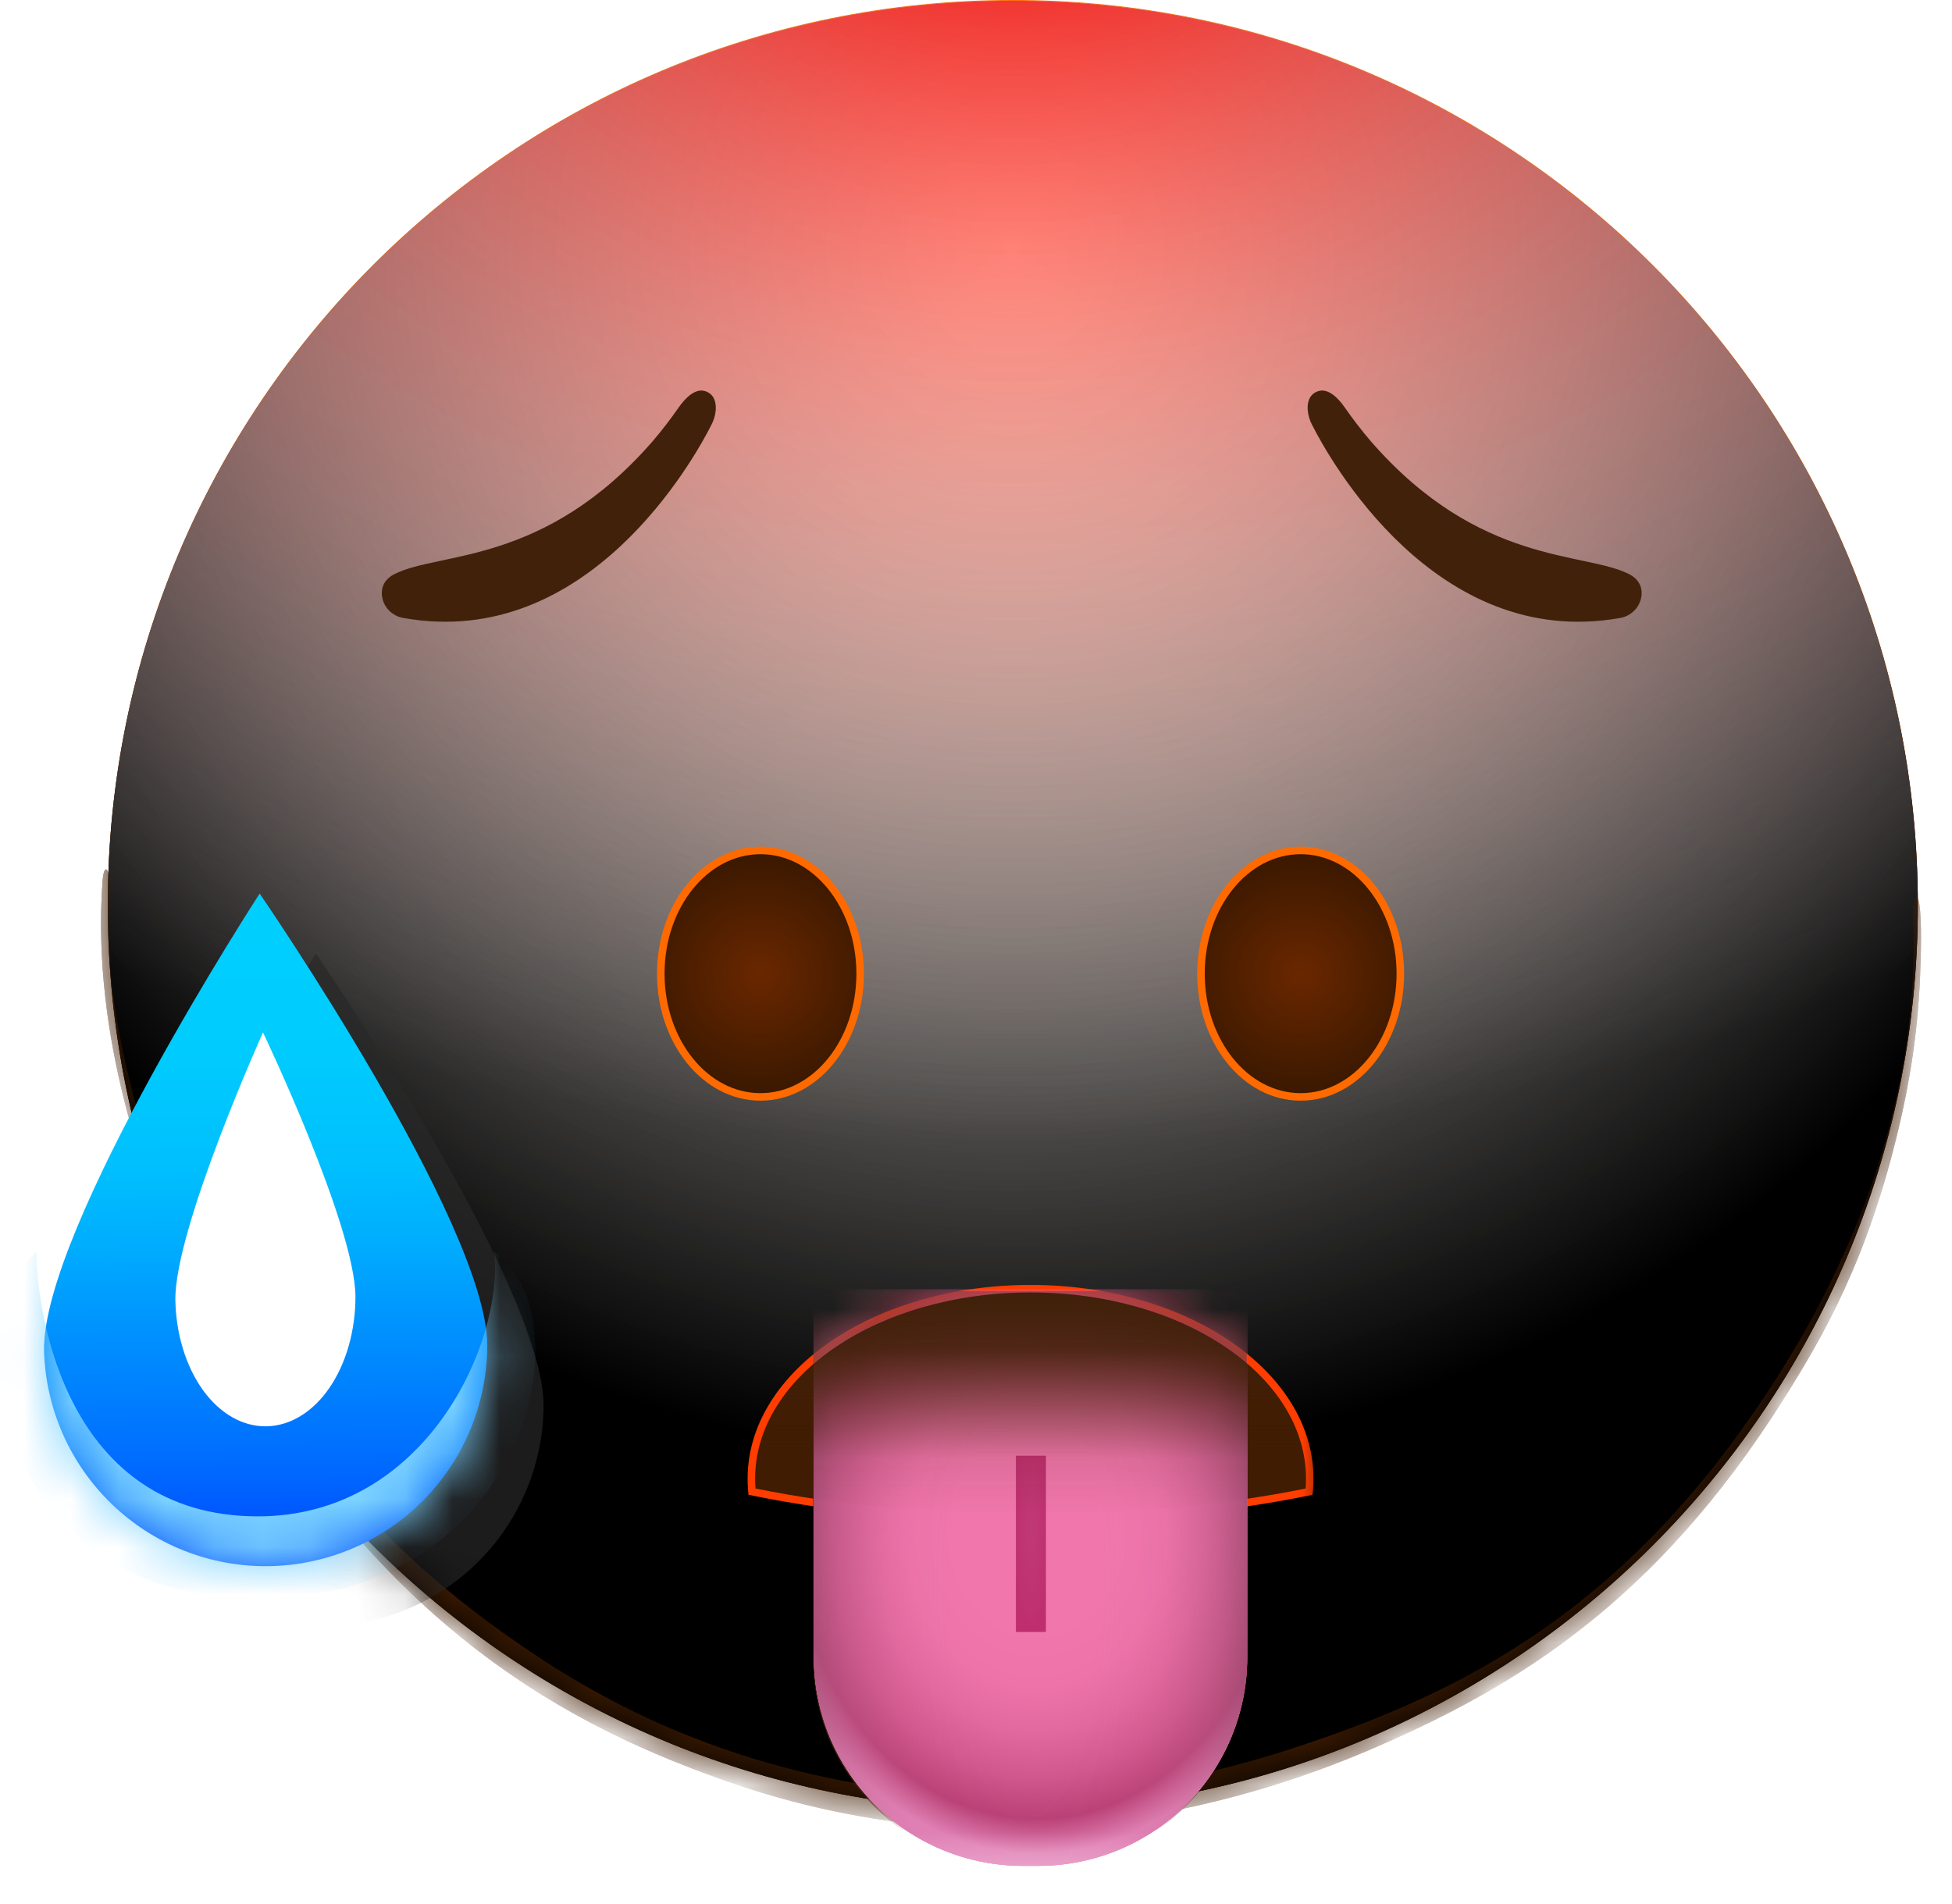 <svg width="41" height="40" viewBox="0 0 41 40" fill="none" xmlns="http://www.w3.org/2000/svg">
<path d="M21.274 38.018C31.772 38.018 40.283 29.507 40.283 19.009C40.283 8.511 31.772 0 21.274 0C10.775 0 2.265 8.511 2.265 19.009C2.265 29.507 10.775 38.018 21.274 38.018Z" fill="url(#paint0_radial_116_8759)"/>
<g style="mix-blend-mode:soft-light">
<path d="M21.273 38.033C31.772 38.033 40.282 29.523 40.282 19.024C40.282 8.526 31.772 0.015 21.273 0.015C10.775 0.015 2.264 8.526 2.264 19.024C2.264 29.523 10.775 38.033 21.273 38.033Z" fill="url(#paint1_radial_116_8759)"/>
</g>
<g style="mix-blend-mode:soft-light">
<path d="M21.273 38.033C31.772 38.033 40.282 29.523 40.282 19.024C40.282 8.526 31.772 0.015 21.273 0.015C10.775 0.015 2.264 8.526 2.264 19.024C2.264 29.523 10.775 38.033 21.273 38.033Z" fill="url(#paint2_radial_116_8759)"/>
</g>
<g style="mix-blend-mode:soft-light">
<path d="M21.273 38.033C31.772 38.033 40.282 29.523 40.282 19.024C40.282 8.526 31.772 0.015 21.273 0.015C10.775 0.015 2.264 8.526 2.264 19.024C2.264 29.523 10.775 38.033 21.273 38.033Z" fill="url(#paint3_radial_116_8759)" fill-opacity="0.7"/>
</g>
<mask id="mask0_116_8759" style="mask-type:alpha" maskUnits="userSpaceOnUse" x="2" y="0" width="39" height="39">
<path d="M21.273 38.033C31.772 38.033 40.282 29.523 40.282 19.024C40.282 8.526 31.772 0.015 21.273 0.015C10.775 0.015 2.264 8.526 2.264 19.024C2.264 29.523 10.775 38.033 21.273 38.033Z" fill="white"/>
</mask>
<g mask="url(#mask0_116_8759)">
<g filter="url(#filter0_f_116_8759)">
<path d="M2.156 18.481C2.177 18.211 2.266 18.184 2.292 18.458C2.32 18.763 2.264 19.375 2.278 19.745C2.314 20.723 2.464 21.574 2.618 22.266C3.116 24.496 3.806 25.933 4.45 27.15C6.565 31.152 8.883 33.178 11.143 34.705C14.457 36.944 17.797 37.656 21.14 37.807C21.225 37.811 21.239 38.36 21.156 38.431C21.006 38.56 20.821 38.432 20.668 38.427C20.228 38.412 19.788 38.381 19.349 38.336C18.045 38.2 16.741 37.924 15.44 37.48C11.902 36.273 8.087 34.206 4.756 28.385C4.546 28.019 4.338 27.634 4.133 27.219C3.97 26.888 3.807 26.541 3.648 26.169C3.123 24.947 1.901 21.82 2.156 18.481ZM21.143 38.437C21.062 38.44 21.042 37.928 21.119 37.821C21.235 37.661 21.408 37.793 21.53 37.785C22.038 37.754 22.545 37.707 23.052 37.643C24.443 37.468 25.833 37.17 27.22 36.711C30.659 35.572 34.356 33.836 37.598 28.501C37.805 28.162 38.009 27.801 38.211 27.414C38.824 26.238 40.361 23.114 40.184 19.231C40.169 18.904 40.268 18.708 40.313 18.989C40.37 19.346 40.347 20.092 40.331 20.488C40.281 21.758 40.086 22.833 39.88 23.7C39.228 26.449 38.313 28.043 37.475 29.374C34.752 33.7 31.793 35.444 28.917 36.697C26.337 37.821 23.738 38.357 21.143 38.437Z" fill="#401C02"/>
</g>
<g filter="url(#filter1_f_116_8759)">
<path d="M2.156 18.481C2.177 18.211 2.266 18.184 2.292 18.458C2.32 18.763 2.264 19.375 2.278 19.745C2.314 20.723 2.464 21.574 2.618 22.266C3.116 24.496 3.806 25.933 4.45 27.15C6.565 31.152 8.883 33.178 11.143 34.705C14.457 36.944 17.797 37.656 21.14 37.807C21.225 37.811 21.239 38.36 21.156 38.431C21.006 38.56 20.821 38.432 20.668 38.427C20.228 38.412 19.788 38.381 19.349 38.336C18.045 38.2 16.741 37.924 15.44 37.48C11.902 36.273 8.087 34.206 4.756 28.385C4.546 28.019 4.338 27.634 4.133 27.219C3.97 26.888 3.807 26.541 3.648 26.169C3.123 24.947 1.901 21.82 2.156 18.481ZM21.143 38.437C21.062 38.44 21.042 37.928 21.119 37.821C21.235 37.661 21.408 37.793 21.53 37.785C22.038 37.754 22.545 37.707 23.052 37.643C24.443 37.468 25.833 37.17 27.22 36.711C30.659 35.572 34.356 33.836 37.598 28.501C37.805 28.162 38.009 27.801 38.211 27.414C38.824 26.238 40.361 23.114 40.184 19.231C40.169 18.904 40.268 18.708 40.313 18.989C40.37 19.346 40.347 20.092 40.331 20.488C40.281 21.758 40.086 22.833 39.88 23.7C39.228 26.449 38.313 28.043 37.475 29.374C34.752 33.7 31.793 35.444 28.917 36.697C26.337 37.821 23.738 38.357 21.143 38.437Z" fill="#401C02"/>
</g>
</g>
<path d="M15.973 23.044C17.129 23.044 18.067 21.885 18.067 20.455C18.067 19.025 17.129 17.866 15.973 17.866C14.816 17.866 13.879 19.025 13.879 20.455C13.879 21.885 14.816 23.044 15.973 23.044Z" fill="url(#paint4_radial_116_8759)"/>
<path d="M15.973 23.044C17.129 23.044 18.067 21.885 18.067 20.455C18.067 19.025 17.129 17.866 15.973 17.866C14.816 17.866 13.879 19.025 13.879 20.455C13.879 21.885 14.816 23.044 15.973 23.044Z" stroke="url(#paint5_radial_116_8759)" stroke-width="0.158" stroke-miterlimit="10"/>
<path d="M27.319 23.044C28.476 23.044 29.413 21.885 29.413 20.455C29.413 19.025 28.476 17.866 27.319 17.866C26.163 17.866 25.225 19.025 25.225 20.455C25.225 21.885 26.163 23.044 27.319 23.044Z" fill="url(#paint6_radial_116_8759)"/>
<path d="M27.319 23.044C28.476 23.044 29.413 21.885 29.413 20.455C29.413 19.025 28.476 17.866 27.319 17.866C26.163 17.866 25.225 19.025 25.225 20.455C25.225 21.885 26.163 23.044 27.319 23.044Z" stroke="url(#paint7_radial_116_8759)" stroke-width="0.158" stroke-miterlimit="10"/>
<path d="M14.938 8.934C14.591 9.619 12.357 13.674 8.475 12.983C8.353 12.963 8.241 12.903 8.158 12.812C8.075 12.721 8.026 12.604 8.019 12.481C8.014 12.328 8.075 12.165 8.293 12.057C9.232 11.584 11.435 11.882 13.707 9.271C13.903 9.042 14.087 8.803 14.258 8.555C14.384 8.378 14.601 8.139 14.824 8.221C15.014 8.291 15.044 8.473 15.033 8.621C15.023 8.731 14.99 8.837 14.938 8.934Z" fill="#42210B"/>
<path d="M27.563 8.934C27.91 9.619 30.143 13.674 34.026 12.983C34.148 12.963 34.259 12.903 34.342 12.812C34.425 12.721 34.475 12.604 34.482 12.481C34.487 12.328 34.425 12.165 34.208 12.057C33.268 11.584 31.066 11.882 28.794 9.271C28.598 9.042 28.414 8.803 28.242 8.555C28.118 8.378 27.9 8.139 27.677 8.221C27.487 8.291 27.456 8.473 27.468 8.621C27.478 8.731 27.511 8.837 27.563 8.934Z" fill="#42210B"/>
<mask id="path-14-outside-1_116_8759" maskUnits="userSpaceOnUse" x="14.861" y="26.152" width="13" height="6" fill="black">
<rect fill="white" x="14.861" y="26.152" width="13" height="6"/>
<path d="M15.861 31.065C15.861 28.904 18.451 27.152 21.646 27.152C24.841 27.152 27.431 28.904 27.431 31.065C27.431 31.134 27.431 31.203 27.423 31.271C25.729 31.614 23.754 31.811 21.646 31.811C19.538 31.811 17.562 31.614 15.869 31.271C15.863 31.203 15.861 31.134 15.861 31.065Z"/>
</mask>
<path d="M27.423 31.271L27.454 31.426L27.567 31.403L27.58 31.289L27.423 31.271ZM15.869 31.271L15.711 31.284L15.721 31.402L15.837 31.426L15.869 31.271ZM16.018 31.065C16.018 30.052 16.625 29.117 17.643 28.428C18.661 27.74 20.076 27.309 21.646 27.309V26.994C20.021 26.994 18.543 27.439 17.467 28.167C16.391 28.895 15.703 29.916 15.703 31.065H16.018ZM21.646 27.309C23.216 27.309 24.631 27.74 25.648 28.428C26.667 29.117 27.273 30.052 27.273 31.065H27.589C27.589 29.916 26.9 28.895 25.825 28.167C24.749 27.439 23.271 26.994 21.646 26.994V27.309ZM27.273 31.065C27.273 31.136 27.273 31.195 27.267 31.253L27.58 31.289C27.589 31.21 27.589 31.133 27.589 31.065H27.273ZM27.392 31.117C25.709 31.457 23.745 31.653 21.646 31.653V31.968C23.764 31.968 25.748 31.771 27.454 31.426L27.392 31.117ZM21.646 31.653C19.547 31.653 17.582 31.457 15.9 31.117L15.837 31.426C17.543 31.771 19.528 31.968 21.646 31.968V31.653ZM16.026 31.259C16.021 31.195 16.018 31.131 16.018 31.065H15.703C15.703 31.138 15.706 31.211 15.711 31.284L16.026 31.259Z" fill="url(#paint8_linear_116_8759)" mask="url(#path-14-outside-1_116_8759)"/>
<path d="M15.861 31.065C15.861 28.904 18.451 27.152 21.646 27.152C24.841 27.152 27.431 28.904 27.431 31.065C27.431 31.134 27.431 31.203 27.423 31.271C25.729 31.614 23.754 31.811 21.646 31.811C19.538 31.811 17.562 31.614 15.869 31.271C15.863 31.203 15.861 31.134 15.861 31.065Z" fill="url(#paint9_radial_116_8759)"/>
<mask id="mask1_116_8759" style="mask-type:alpha" maskUnits="userSpaceOnUse" x="2" y="0" width="39" height="39">
<path d="M21.273 38.033C31.772 38.033 40.282 29.523 40.282 19.024C40.282 8.526 31.772 0.015 21.273 0.015C10.775 0.015 2.264 8.526 2.264 19.024C2.264 29.523 10.775 38.033 21.273 38.033Z" fill="url(#paint10_radial_116_8759)"/>
</mask>
<g mask="url(#mask1_116_8759)">
<mask id="mask2_116_8759" style="mask-type:alpha" maskUnits="userSpaceOnUse" x="15" y="27" width="13" height="13">
<path d="M15.861 31.065C15.861 28.904 18.451 27.152 21.646 27.152C24.841 27.152 27.431 28.904 27.431 31.065C27.431 34.648 27.423 36.902 27.423 39.661C23.917 39.661 24.46 39.661 22.352 39.661C20.244 39.661 18.282 39.702 15.874 39.702C15.874 37.978 15.861 31.134 15.861 31.065Z" fill="url(#paint11_radial_116_8759)"/>
</mask>
<g mask="url(#mask2_116_8759)">
<g filter="url(#filter2_f_116_8759)">
<path d="M17.082 27.127H26.184V34.851C26.184 36.014 25.722 37.129 24.9 37.952C24.077 38.774 22.962 39.236 21.799 39.236H21.467C20.304 39.236 19.189 38.774 18.366 37.952C17.544 37.129 17.082 36.014 17.082 34.851V27.127Z" fill="#42210B" style="mix-blend-mode:multiply"/>
</g>
</g>
<g opacity="0.5">
<mask id="mask3_116_8759" style="mask-type:alpha" maskUnits="userSpaceOnUse" x="15" y="27" width="13" height="13">
<path d="M15.861 31.065C15.861 28.904 18.451 27.152 21.646 27.152C24.841 27.152 27.431 28.904 27.431 31.065C27.431 34.648 27.423 36.902 27.423 39.661C23.917 39.661 24.46 39.661 22.352 39.661C20.244 39.661 18.282 39.702 15.874 39.702C15.874 37.978 15.861 31.134 15.861 31.065Z" fill="url(#paint12_radial_116_8759)"/>
</mask>
<g mask="url(#mask3_116_8759)">
<g filter="url(#filter3_f_116_8759)">
<path d="M17.082 27.127H26.184V34.851C26.184 36.014 25.722 37.129 24.9 37.952C24.077 38.774 22.962 39.236 21.799 39.236H21.467C20.304 39.236 19.189 38.774 18.366 37.952C17.544 37.129 17.082 36.014 17.082 34.851V27.127Z" fill="#42210B" style="mix-blend-mode:multiply"/>
</g>
</g>
</g>
</g>
<mask id="mask4_116_8759" style="mask-type:alpha" maskUnits="userSpaceOnUse" x="15" y="27" width="13" height="13">
<path d="M15.861 31.065C15.861 28.904 18.451 27.152 21.646 27.152C24.841 27.152 27.431 28.904 27.431 31.065C27.431 34.648 27.423 36.902 27.423 39.661C23.917 39.661 24.46 39.661 22.352 39.661C20.244 39.661 18.282 39.702 15.874 39.702C15.874 37.978 15.861 31.134 15.861 31.065Z" fill="url(#paint13_radial_116_8759)"/>
</mask>
<g mask="url(#mask4_116_8759)">
<path d="M17.095 27.089H26.197V34.813C26.197 35.976 25.735 37.091 24.913 37.914C24.09 38.736 22.975 39.198 21.812 39.198H21.48C20.317 39.198 19.201 38.736 18.379 37.914C17.557 37.091 17.095 35.976 17.095 34.813V27.089Z" fill="#D86B9B"/>
<path d="M17.095 27.089H26.197V34.813C26.197 35.976 25.735 37.091 24.913 37.914C24.09 38.736 22.975 39.198 21.812 39.198H21.48C20.317 39.198 19.201 38.736 18.379 37.914C17.557 37.091 17.095 35.976 17.095 34.813V27.089Z" fill="url(#paint14_radial_116_8759)"/>
<path style="mix-blend-mode:multiply" opacity="0.6" d="M17.095 27.089H26.197V34.813C26.197 35.976 25.735 37.091 24.913 37.914C24.09 38.736 22.975 39.198 21.812 39.198H21.48C20.317 39.198 19.201 38.736 18.379 37.914C17.557 37.091 17.095 35.976 17.095 34.813V27.089Z" fill="url(#paint15_radial_116_8759)"/>
<g style="mix-blend-mode:soft-light" opacity="0.6">
<path d="M17.095 27.089H26.197V34.813C26.197 35.976 25.735 37.091 24.913 37.914C24.09 38.736 22.975 39.198 21.812 39.198H21.48C20.317 39.198 19.201 38.736 18.379 37.914C17.557 37.091 17.095 35.976 17.095 34.813V27.089Z" fill="url(#paint16_radial_116_8759)" style="mix-blend-mode:multiply"/>
</g>
<path style="mix-blend-mode:multiply" d="M17.095 27.092H26.197V34.816C26.197 35.979 25.735 37.094 24.912 37.916C24.09 38.738 22.975 39.2 21.812 39.2H21.479C20.317 39.2 19.201 38.738 18.379 37.916C17.557 37.094 17.095 35.979 17.095 34.816V27.092Z" fill="url(#paint17_radial_116_8759)"/>
<g filter="url(#filter4_f_116_8759)">
<rect x="21.338" y="30.581" width="0.631" height="3.704" fill="url(#paint18_radial_116_8759)" fill-opacity="0.6" style="mix-blend-mode:multiply"/>
</g>
</g>
<path d="M15.861 31.065C15.861 28.904 18.451 27.152 21.646 27.152C24.841 27.152 27.431 28.904 27.431 31.065C27.431 31.134 27.431 31.203 27.423 31.271C25.729 31.614 23.754 31.811 21.646 31.811C19.538 31.811 17.562 31.614 15.869 31.271C15.863 31.203 15.861 31.134 15.861 31.065Z" fill="url(#paint19_linear_116_8759)"/>
<mask id="mask5_116_8759" style="mask-type:alpha" maskUnits="userSpaceOnUse" x="2" y="0" width="39" height="39">
<path d="M21.273 38.032C31.772 38.032 40.282 29.521 40.282 19.023C40.282 8.525 31.772 0.014 21.273 0.014C10.775 0.014 2.264 8.525 2.264 19.023C2.264 29.521 10.775 38.032 21.273 38.032Z" fill="url(#paint20_radial_116_8759)"/>
</mask>
<g mask="url(#mask5_116_8759)">
<g style="mix-blend-mode:multiply" filter="url(#filter5_f_116_8759)">
<path d="M2.107 29.629C2.073 27.058 6.636 20.033 6.636 20.033C6.636 20.033 11.382 26.931 11.417 29.503C11.418 30.727 10.937 31.903 10.078 32.776C9.218 33.648 8.049 34.146 6.824 34.163C5.6 34.179 4.418 33.713 3.535 32.864C2.652 32.015 2.139 30.853 2.107 29.629Z" fill="#282828" fill-opacity="0.7"/>
</g>
</g>
<path d="M0.925 28.368C0.891 25.797 5.454 18.772 5.454 18.772C5.454 18.772 10.2 25.671 10.235 28.241C10.236 29.466 9.755 30.642 8.895 31.515C8.035 32.387 6.867 32.885 5.642 32.902C4.417 32.919 3.236 32.452 2.353 31.603C1.47 30.754 0.957 29.592 0.925 28.368Z" fill="url(#paint21_linear_116_8759)"/>
<mask id="mask6_116_8759" style="mask-type:alpha" maskUnits="userSpaceOnUse" x="0" y="18" width="11" height="15">
<path d="M0.925 28.368C0.891 25.797 5.454 18.772 5.454 18.772C5.454 18.772 10.2 25.671 10.235 28.241C10.236 29.466 9.755 30.642 8.895 31.515C8.035 32.387 6.867 32.885 5.642 32.902C4.417 32.919 3.236 32.452 2.353 31.603C1.47 30.754 0.957 29.592 0.925 28.368Z" fill="url(#paint22_linear_116_8759)"/>
</mask>
<g mask="url(#mask6_116_8759)">
<g filter="url(#filter6_f_116_8759)">
<path d="M5.417 33.59C-0.218 33.59 -0.849 27.718 0.767 26.299C0.767 27.6 1.398 31.856 5.417 31.856C8.925 31.856 10.58 28.23 10.383 26.299C12.353 27.679 11.053 33.59 5.417 33.59Z" fill="#7CD3FF"/>
</g>
</g>
<g filter="url(#filter7_f_116_8759)">
<path d="M3.683 27.309C3.67 25.803 5.524 21.689 5.524 21.689C5.524 21.689 7.452 25.729 7.466 27.235C7.467 27.952 7.271 28.641 6.922 29.152C6.573 29.663 6.098 29.954 5.6 29.964C5.103 29.974 4.622 29.701 4.263 29.204C3.905 28.706 3.696 28.026 3.683 27.309Z" fill="white"/>
</g>
<defs>
<filter id="filter0_f_116_8759" x="0.151" y="16.294" width="42.169" height="24.165" filterUnits="userSpaceOnUse" color-interpolation-filters="sRGB">
<feFlood flood-opacity="0" result="BackgroundImageFix"/>
<feBlend mode="normal" in="SourceGraphic" in2="BackgroundImageFix" result="shape"/>
<feGaussianBlur stdDeviation="0.985" result="effect1_foregroundBlur_116_8759"/>
</filter>
<filter id="filter1_f_116_8759" x="-1.031" y="15.112" width="44.533" height="26.529" filterUnits="userSpaceOnUse" color-interpolation-filters="sRGB">
<feFlood flood-opacity="0" result="BackgroundImageFix"/>
<feBlend mode="normal" in="SourceGraphic" in2="BackgroundImageFix" result="shape"/>
<feGaussianBlur stdDeviation="1.576" result="effect1_foregroundBlur_116_8759"/>
</filter>
<filter id="filter2_f_116_8759" x="15.9" y="25.945" width="11.466" height="14.473" filterUnits="userSpaceOnUse" color-interpolation-filters="sRGB">
<feFlood flood-opacity="0" result="BackgroundImageFix"/>
<feBlend mode="normal" in="SourceGraphic" in2="BackgroundImageFix" result="shape"/>
<feGaussianBlur stdDeviation="0.591" result="effect1_foregroundBlur_116_8759"/>
</filter>
<filter id="filter3_f_116_8759" x="15.9" y="25.945" width="11.466" height="14.473" filterUnits="userSpaceOnUse" color-interpolation-filters="sRGB">
<feFlood flood-opacity="0" result="BackgroundImageFix"/>
<feBlend mode="normal" in="SourceGraphic" in2="BackgroundImageFix" result="shape"/>
<feGaussianBlur stdDeviation="0.591" result="effect1_foregroundBlur_116_8759"/>
</filter>
<filter id="filter4_f_116_8759" x="20.156" y="29.399" width="2.995" height="6.069" filterUnits="userSpaceOnUse" color-interpolation-filters="sRGB">
<feFlood flood-opacity="0" result="BackgroundImageFix"/>
<feBlend mode="normal" in="SourceGraphic" in2="BackgroundImageFix" result="shape"/>
<feGaussianBlur stdDeviation="0.591" result="effect1_foregroundBlur_116_8759"/>
</filter>
<filter id="filter5_f_116_8759" x="-0.651" y="17.274" width="14.827" height="19.648" filterUnits="userSpaceOnUse" color-interpolation-filters="sRGB">
<feFlood flood-opacity="0" result="BackgroundImageFix"/>
<feBlend mode="normal" in="SourceGraphic" in2="BackgroundImageFix" result="shape"/>
<feGaussianBlur stdDeviation="1.379" result="effect1_foregroundBlur_116_8759"/>
</filter>
<filter id="filter6_f_116_8759" x="-1.267" y="25.038" width="13.774" height="9.813" filterUnits="userSpaceOnUse" color-interpolation-filters="sRGB">
<feFlood flood-opacity="0" result="BackgroundImageFix"/>
<feBlend mode="normal" in="SourceGraphic" in2="BackgroundImageFix" result="shape"/>
<feGaussianBlur stdDeviation="0.631" result="effect1_foregroundBlur_116_8759"/>
</filter>
<filter id="filter7_f_116_8759" x="0.531" y="18.536" width="10.088" height="14.581" filterUnits="userSpaceOnUse" color-interpolation-filters="sRGB">
<feFlood flood-opacity="0" result="BackgroundImageFix"/>
<feBlend mode="normal" in="SourceGraphic" in2="BackgroundImageFix" result="shape"/>
<feGaussianBlur stdDeviation="1.576" result="effect1_foregroundBlur_116_8759"/>
</filter>
<radialGradient id="paint0_radial_116_8759" cx="0" cy="0" r="1" gradientUnits="userSpaceOnUse" gradientTransform="translate(21.274 19.008) scale(19.009)">
<stop stop-color="#FF8229"/>
<stop offset="0.31" stop-color="#FF8025"/>
<stop offset="0.63" stop-color="#FF7818"/>
<stop offset="0.95" stop-color="#FF6C04"/>
<stop offset="1" stop-color="#FF6A00"/>
</radialGradient>
<radialGradient id="paint1_radial_116_8759" cx="0" cy="0" r="1" gradientUnits="userSpaceOnUse" gradientTransform="translate(21.259 5.099) rotate(90) scale(32.906)">
<stop stop-color="white" stop-opacity="0.5"/>
<stop offset="0.782"/>
</radialGradient>
<radialGradient id="paint2_radial_116_8759" cx="0" cy="0" r="1" gradientUnits="userSpaceOnUse" gradientTransform="translate(21.259 5.099) rotate(90) scale(32.906)">
<stop stop-color="white" stop-opacity="0.5"/>
<stop offset="0.782"/>
</radialGradient>
<radialGradient id="paint3_radial_116_8759" cx="0" cy="0" r="1" gradientUnits="userSpaceOnUse" gradientTransform="translate(21.259 -4.123) rotate(90) scale(42.127 56.971)">
<stop offset="0.092" stop-color="#FF0000"/>
<stop offset="0.67" stop-color="white" stop-opacity="0"/>
</radialGradient>
<radialGradient id="paint4_radial_116_8759" cx="0" cy="0" r="1" gradientUnits="userSpaceOnUse" gradientTransform="translate(15.97 20.453) scale(2.67 2.594)">
<stop stop-color="#6A2700"/>
<stop offset="1" stop-color="#391800"/>
</radialGradient>
<radialGradient id="paint5_radial_116_8759" cx="0" cy="0" r="1" gradientUnits="userSpaceOnUse" gradientTransform="translate(81503.1 1183.61) rotate(180) scale(144.58 178.753)">
<stop stop-color="#FF9143"/>
<stop offset="0.24" stop-color="#FF8F3F"/>
<stop offset="0.49" stop-color="#FF8732"/>
<stop offset="0.74" stop-color="#FF7B1E"/>
<stop offset="0.99" stop-color="#FF6A01"/>
<stop offset="1" stop-color="#FF6A00"/>
</radialGradient>
<radialGradient id="paint6_radial_116_8759" cx="0" cy="0" r="1" gradientUnits="userSpaceOnUse" gradientTransform="translate(27.316 20.453) scale(2.67 2.594)">
<stop stop-color="#6A2700"/>
<stop offset="1" stop-color="#391800"/>
</radialGradient>
<radialGradient id="paint7_radial_116_8759" cx="0" cy="0" r="1" gradientUnits="userSpaceOnUse" gradientTransform="translate(81514.5 1183.61) rotate(180) scale(144.581 178.753)">
<stop stop-color="#FF9143"/>
<stop offset="0.24" stop-color="#FF8F3F"/>
<stop offset="0.49" stop-color="#FF8732"/>
<stop offset="0.74" stop-color="#FF7B1E"/>
<stop offset="0.99" stop-color="#FF6A01"/>
<stop offset="1" stop-color="#FF6A00"/>
</radialGradient>
<linearGradient id="paint8_linear_116_8759" x1="225531" y1="1075.97" x2="224732" y2="1075.97" gradientUnits="userSpaceOnUse">
<stop stop-color="#B41010"/>
<stop offset="1" stop-color="#FF3D00"/>
</linearGradient>
<radialGradient id="paint9_radial_116_8759" cx="0" cy="0" r="1" gradientUnits="userSpaceOnUse" gradientTransform="translate(21.646 29.482) scale(4.41)">
<stop stop-color="#743C1C"/>
<stop offset="1" stop-color="#401C02"/>
</radialGradient>
<radialGradient id="paint10_radial_116_8759" cx="0" cy="0" r="1" gradientUnits="userSpaceOnUse" gradientTransform="translate(21.273 19.023) scale(19.009)">
<stop stop-color="#FF8229"/>
<stop offset="0.31" stop-color="#FF8025"/>
<stop offset="0.63" stop-color="#FF7818"/>
<stop offset="0.95" stop-color="#FF6C04"/>
<stop offset="1" stop-color="#FF6A00"/>
</radialGradient>
<radialGradient id="paint11_radial_116_8759" cx="0" cy="0" r="1" gradientUnits="userSpaceOnUse" gradientTransform="translate(21.646 29.482) scale(4.41)">
<stop stop-color="#743C1C"/>
<stop offset="1" stop-color="#401C02"/>
</radialGradient>
<radialGradient id="paint12_radial_116_8759" cx="0" cy="0" r="1" gradientUnits="userSpaceOnUse" gradientTransform="translate(21.646 29.482) scale(4.41)">
<stop stop-color="#743C1C"/>
<stop offset="1" stop-color="#401C02"/>
</radialGradient>
<radialGradient id="paint13_radial_116_8759" cx="0" cy="0" r="1" gradientUnits="userSpaceOnUse" gradientTransform="translate(21.646 29.482) scale(4.41)">
<stop stop-color="#743C1C"/>
<stop offset="1" stop-color="#401C02"/>
</radialGradient>
<radialGradient id="paint14_radial_116_8759" cx="0" cy="0" r="1" gradientUnits="userSpaceOnUse" gradientTransform="translate(21.775 32.183) scale(5.688 6.78)">
<stop offset="0.3" stop-color="#F076AC"/>
<stop offset="0.48" stop-color="#ED73A9"/>
<stop offset="0.62" stop-color="#E2699F"/>
<stop offset="0.76" stop-color="#D1588E"/>
<stop offset="0.89" stop-color="#B94176"/>
<stop offset="1" stop-color="#E182B7"/>
</radialGradient>
<radialGradient id="paint15_radial_116_8759" cx="0" cy="0" r="1" gradientUnits="userSpaceOnUse" gradientTransform="translate(21.775 32.183) scale(5.688 6.78)">
<stop offset="0.3" stop-color="#F076AC"/>
<stop offset="0.48" stop-color="#ED73A9"/>
<stop offset="0.62" stop-color="#E2699F"/>
<stop offset="0.76" stop-color="#D1588E"/>
<stop offset="0.89" stop-color="#B94176"/>
<stop offset="1" stop-color="#E182B7"/>
</radialGradient>
<radialGradient id="paint16_radial_116_8759" cx="0" cy="0" r="1" gradientUnits="userSpaceOnUse" gradientTransform="translate(21.775 32.183) scale(5.688 6.78)">
<stop offset="0.3" stop-color="#F076AC"/>
<stop offset="0.48" stop-color="#ED73A9"/>
<stop offset="0.62" stop-color="#E2699F"/>
<stop offset="0.76" stop-color="#D1588E"/>
<stop offset="0.89" stop-color="#B94176"/>
<stop offset="1" stop-color="#E182B7"/>
</radialGradient>
<radialGradient id="paint17_radial_116_8759" cx="0" cy="0" r="1" gradientUnits="userSpaceOnUse" gradientTransform="translate(21.561 33.209) scale(5.187 15.776)">
<stop offset="0.29" stop-color="#D86B9B" stop-opacity="0"/>
<stop offset="0.43" stop-color="#D66A99" stop-opacity="0.03"/>
<stop offset="0.55" stop-color="#CF6795" stop-opacity="0.11"/>
<stop offset="0.66" stop-color="#C4618D" stop-opacity="0.25"/>
<stop offset="0.78" stop-color="#B45A82" stop-opacity="0.44"/>
<stop offset="0.89" stop-color="#A05074" stop-opacity="0.69"/>
<stop offset="1" stop-color="#874462"/>
</radialGradient>
<radialGradient id="paint18_radial_116_8759" cx="0" cy="0" r="1" gradientUnits="userSpaceOnUse" gradientTransform="translate(21.662 32.139) scale(0.394 2.074)">
<stop stop-color="#9F1150"/>
<stop offset="1" stop-color="#9F0046"/>
</radialGradient>
<linearGradient id="paint19_linear_116_8759" x1="21.646" y1="31.811" x2="21.646" y2="27.152" gradientUnits="userSpaceOnUse">
<stop stop-color="#401C02" stop-opacity="0"/>
<stop offset="0.25" stop-color="#401D03" stop-opacity="0.1"/>
<stop offset="0.734" stop-color="#42200A" stop-opacity="0.9"/>
<stop offset="0.948" stop-color="#42210B"/>
</linearGradient>
<radialGradient id="paint20_radial_116_8759" cx="0" cy="0" r="1" gradientUnits="userSpaceOnUse" gradientTransform="translate(21.259 0.014) rotate(90) scale(37.99)">
<stop stop-color="#FFDE43"/>
<stop offset="1" stop-color="#FFBC00"/>
</radialGradient>
<linearGradient id="paint21_linear_116_8759" x1="5.992" y1="33.783" x2="5.85" y2="19.595" gradientUnits="userSpaceOnUse">
<stop offset="0.074" stop-color="#0048FF"/>
<stop offset="0.223" stop-color="#006DFF"/>
<stop offset="0.404" stop-color="#0090FE"/>
<stop offset="0.535" stop-color="#00ACFE"/>
<stop offset="0.65" stop-color="#00BFFE"/>
<stop offset="0.82" stop-color="#00CBFE"/>
<stop offset="1" stop-color="#00CFFE"/>
</linearGradient>
<linearGradient id="paint22_linear_116_8759" x1="5.992" y1="33.783" x2="5.85" y2="19.595" gradientUnits="userSpaceOnUse">
<stop stop-color="#0048FF"/>
<stop offset="0.14" stop-color="#006DFF"/>
<stop offset="0.31" stop-color="#0090FE"/>
<stop offset="0.48" stop-color="#00ACFE"/>
<stop offset="0.65" stop-color="#00BFFE"/>
<stop offset="0.82" stop-color="#00CBFE"/>
<stop offset="1" stop-color="#00CFFE"/>
</linearGradient>
</defs>
</svg>
